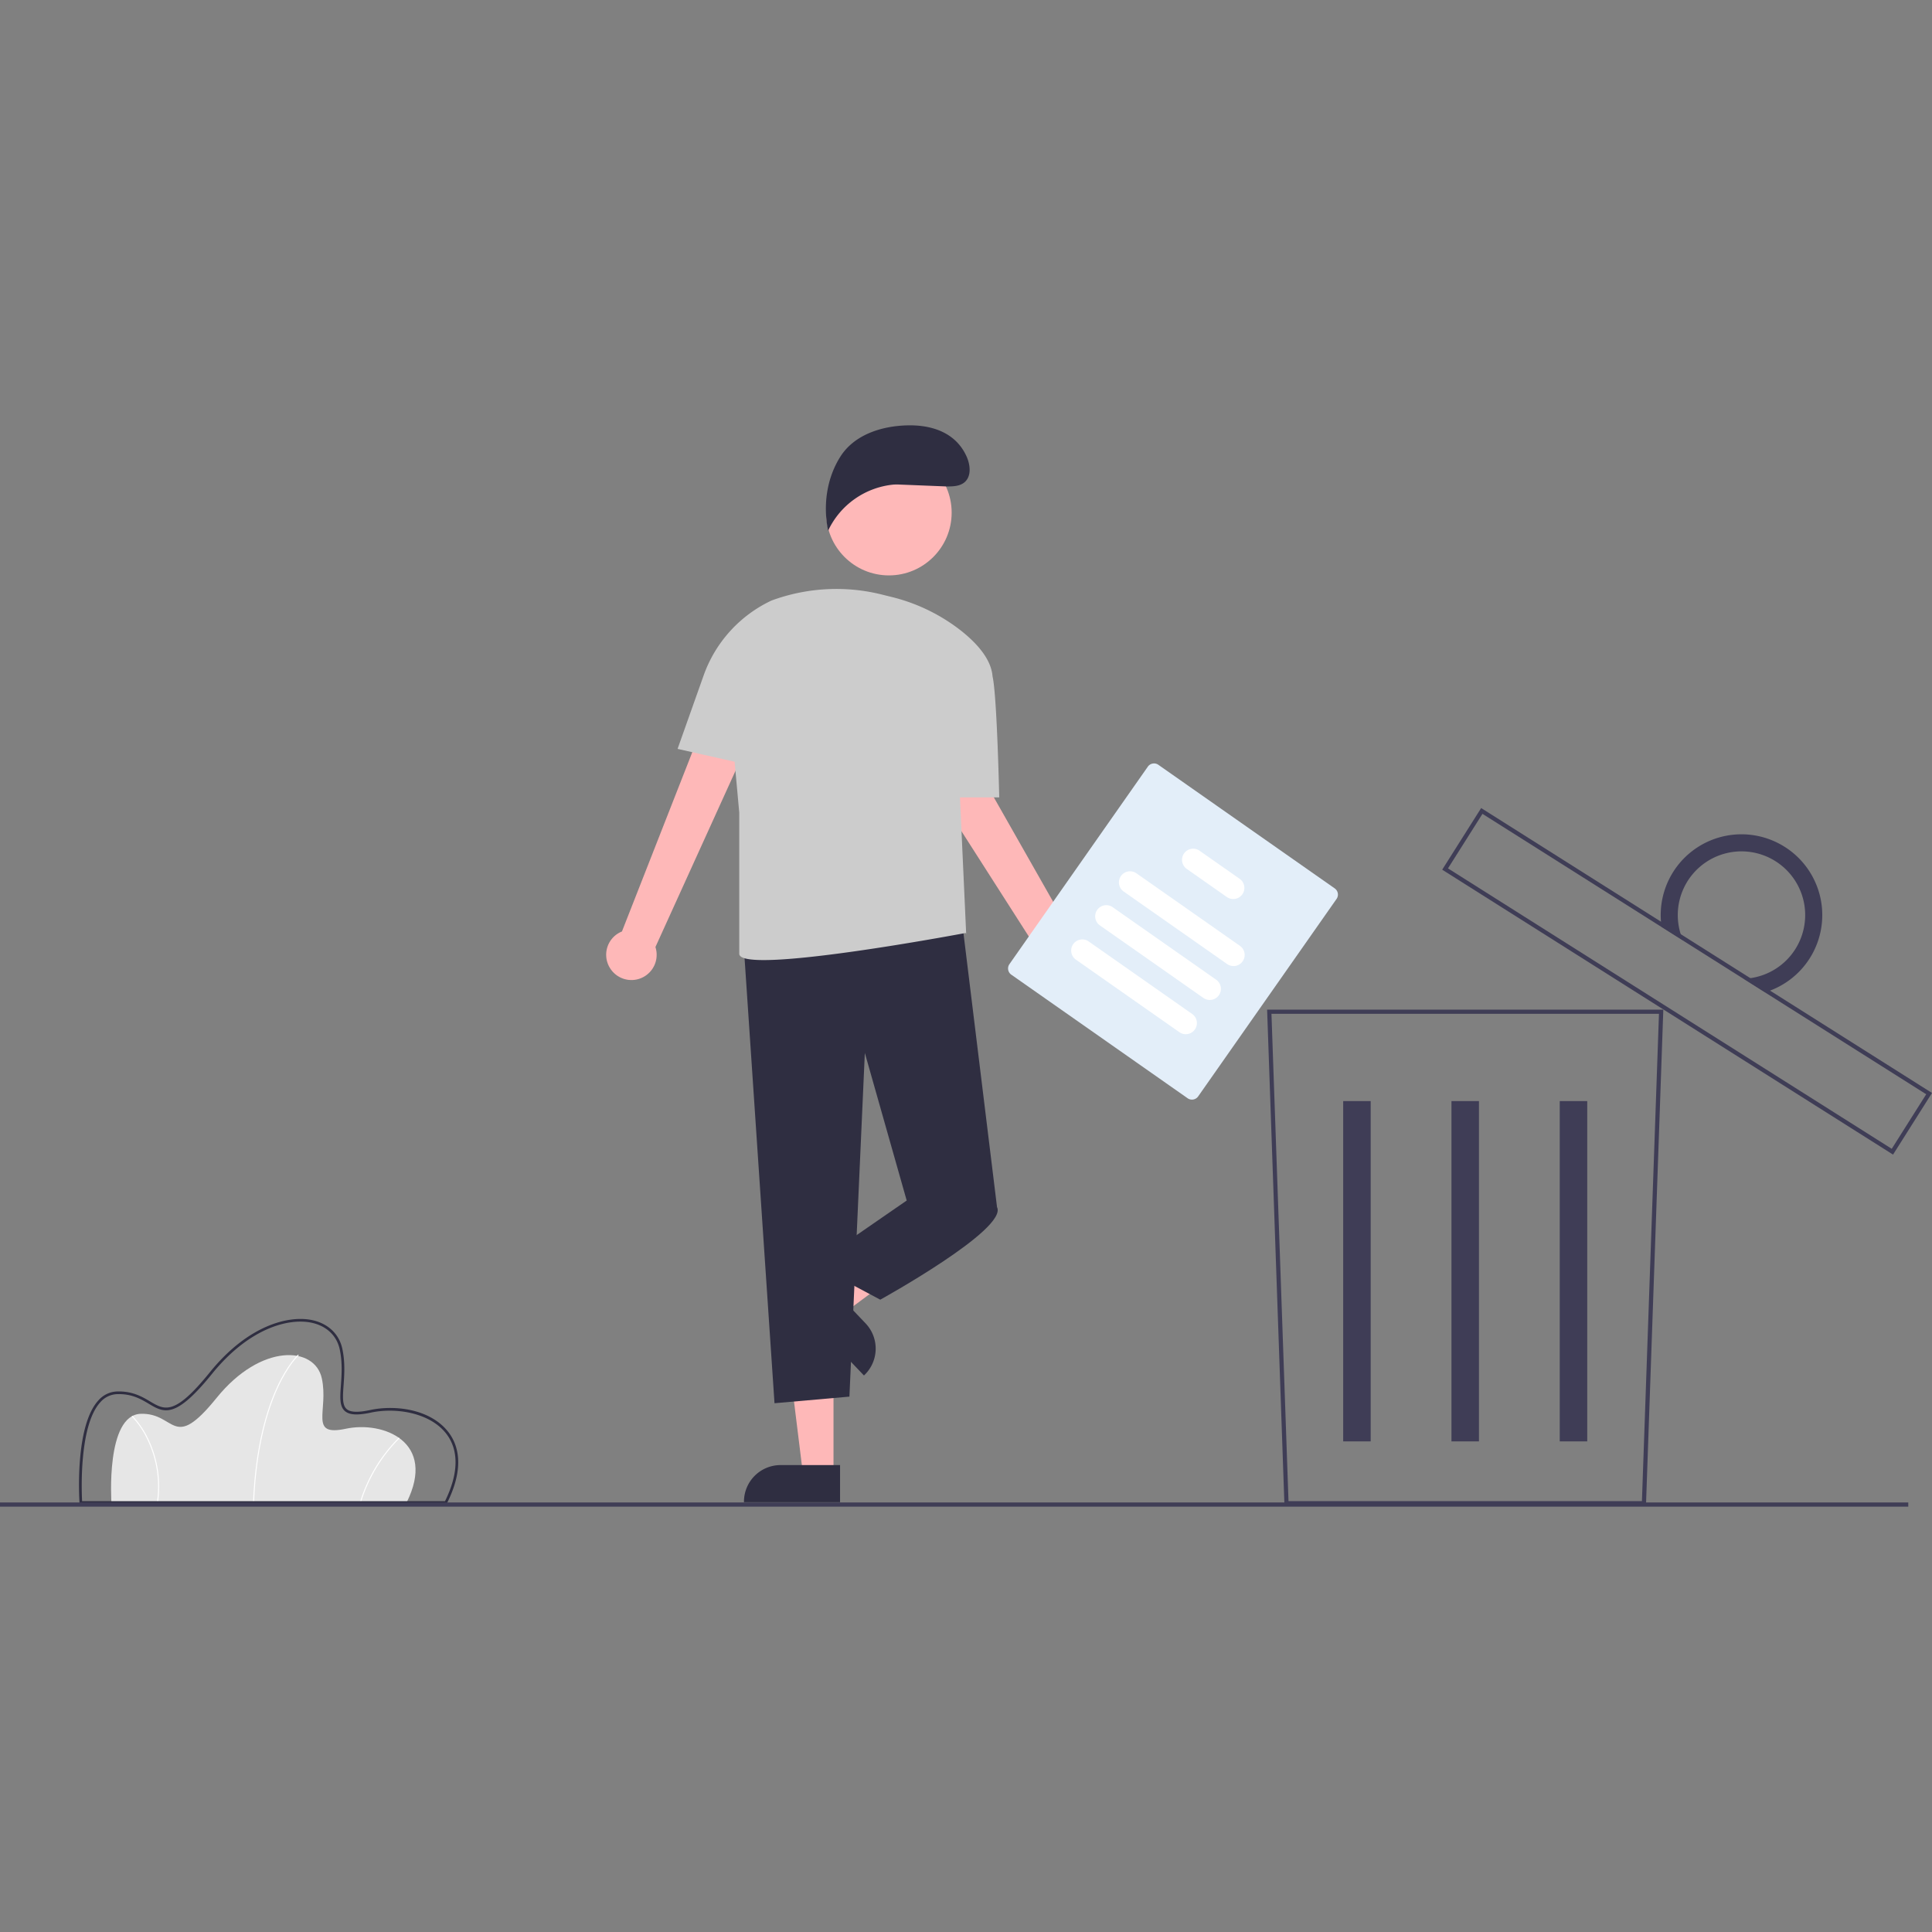 <?xml version="1.0" encoding="UTF-8" standalone="no"?>
<svg
   xmlns:dc="http://purl.org/dc/elements/1.1/"
   xmlns:cc="http://creativecommons.org/ns#"
   xmlns:rdf="http://www.w3.org/1999/02/22-rdf-syntax-ns#"
   xmlns:svg="http://www.w3.org/2000/svg"
   xmlns="http://www.w3.org/2000/svg"
   xmlns:sodipodi="http://sodipodi.sourceforge.net/DTD/sodipodi-0.dtd"
   xmlns:inkscape="http://www.inkscape.org/namespaces/inkscape"
   id="b7b32b39-b294-42d6-81e0-024e7ed9ae70"
   data-name="Layer 1"
   width="920.304"
   height="920.304"
   viewBox="0 0 920.304 920.304"
   version="1.1"
   sodipodi:docname="undraw_Throw_away_re_x60k.svg"
   inkscape:version="1.0.2 (e86c870879, 2021-01-15)">
  <rect x="0" y="0" width="920.304" height="920.304" fill="#808080" stroke="none"/>
  <defs
     id="defs1042" />
  <sodipodi:namedview
     pagecolor="#ffffff"
     bordercolor="#666666"
     borderopacity="1"
     objecttolerance="10"
     gridtolerance="10"
     guidetolerance="10"
     inkscape:pageopacity="0"
     inkscape:pageshadow="2"
     inkscape:window-width="1920"
     inkscape:window-height="1016"
     id="namedview1040"
     showgrid="false"
     inkscape:zoom="0.55807659"
     inkscape:cx="372.84528"
     inkscape:cy="470.22789"
     inkscape:window-x="1366"
     inkscape:window-y="0"
     inkscape:window-maximized="1"
     inkscape:current-layer="b7b32b39-b294-42d6-81e0-024e7ed9ae70" />
  <g
     id="g8409"
     transform="translate(-1.5908203e-5,202.609)">
    <path
       id="a935b196-91fc-4d65-bd04-49275a33d175"
       data-name="Path 1"
       d="m 333.527,705.582 h -140.6 c 0,0 -2.85,-41.8 14.012,-42.275 16.862,-0.475 14.962,18.525 36.1,-7.6 21.138,-26.125 46.787,-24.7 50.112,-9.262 3.325,15.438 -6.412,27.787 11.4,23.987 17.812,-3.8 43.463,6.175 28.976,35.15 z"
       transform="translate(-139.848,-192.457)"
       fill="#e6e6e6" />
    <path
       id="af9a6d89-7824-4af5-a475-6980c18ad0f3"
       data-name="Path 2"
       d="m 260.854,705.592 -0.475,-0.019 c 1.107,-27.52 6.87,-45.2 11.511,-55.19 5.038,-10.844 9.893,-15.234 9.942,-15.277 l 0.316,0.355 c -0.048,0.043 -4.846,4.389 -9.844,15.16 -4.615,9.944 -10.347,27.554 -11.45,54.971 z"
       transform="translate(-139.848,-192.457)"
       fill="#ffffff" />
    <path
       id="ae138407-70d7-43ff-b006-9d3240c337f6"
       data-name="Path 3"
       d="m 311.74,705.648 -0.456,-0.133 a 73.682,73.682 0 0 1 18.551,-30.863 l 0.319,0.352 a 73.183,73.183 0 0 0 -18.414,30.644 z"
       transform="translate(-139.848,-192.457)"
       fill="#ffffff" />
    <path
       id="a7d931fe-d47e-4aa5-ae01-a0d26a3448cc"
       data-name="Path 4"
       d="m 215.073,705.615 -0.471,-0.065 a 51.732,51.732 0 0 0 -4.653,-30.238 41.633,41.633 0 0 0 -7.34,-10.716 l 0.329,-0.343 a 42.155,42.155 0 0 1 7.441,10.848 52.206,52.206 0 0 1 4.694,30.514 z"
       transform="translate(-139.848,-192.457)"
       fill="#ffffff" />
    <path
       id="b274f1e0-b558-44b1-a0b2-dcd77bbddb14"
       data-name="Path 5"
       d="m 352.608,706.217 h -174.845 l -0.04,-0.592 c -0.1,-1.473 -2.331,-36.228 8.93,-48.629 a 12.334,12.334 0 0 1 9.013,-4.325 c 7.34,-0.209 11.953,2.541 15.674,4.747 7.013,4.16 11.645,6.909 28.49,-13.91 18.247,-22.553 37.936,-27.406 49.254,-24.708 7.313,1.744 12.353,6.671 13.828,13.52 1.4,6.485 0.952,12.578 0.594,17.475 -0.383,5.239 -0.685,9.376 1.467,11.252 1.8,1.565 5.381,1.707 11.281,0.448 12,-2.56 28.748,-0.37 37.153,10.491 4.522,5.843 8.085,16.463 -0.623,33.88 z m -173.652,-1.271 h 172.865 c 6.489,-13.165 6.692,-24.287 0.581,-32.182 -7.711,-9.963 -23.888,-12.585 -35.883,-10.026 -6.411,1.368 -10.23,1.142 -12.381,-0.732 -2.631,-2.292 -2.308,-6.71 -1.9,-12.3 0.352,-4.815 0.789,-10.808 -0.569,-17.115 -1.368,-6.351 -6.063,-10.926 -12.881,-12.551 -10.957,-2.614 -30.1,2.177 -47.971,24.27 -17.534,21.672 -22.817,18.54 -30.126,14.2 -3.767,-2.234 -8.043,-4.767 -14.99,-4.57 a 11.109,11.109 0 0 0 -8.108,3.909 c -10.118,11.146 -8.884,42.398 -8.636,47.097 z"
       transform="translate(-139.848,-192.457)"
       fill="#2f2e41" />
    <path
       id="bca7d782-7e31-494e-97b0-f49b8df7894d"
       data-name="Path 8"
       d="m 923.908,706.923 h -172.216 l -0.033,-0.965 -8.223,-235.18 h 188.727 z m -170.284,-2 h 168.352 l 8.117,-232.145 h -184.587 z"
       transform="translate(-139.848,-192.457)"
       fill="#3f3d56" />
    <g
       id="e7d5632f-8461-4dcf-9cd9-df8e3f64d5e2"
       data-name="Group 1">
      <rect
         id="ad932c98-7027-4b28-8e73-a76d8a4136e0"
         data-name="Rectangle 17"
         x="639.826"
         y="321.897"
         width="13.099"
         height="162.097"
         fill="#3f3d56" />
      <rect
         id="ae1e5d8b-7977-4a56-a24c-fbb057f76b38"
         data-name="Rectangle 18"
         x="691.402"
         y="321.897"
         width="13.099"
         height="162.097"
         fill="#3f3d56" />
      <rect
         id="bffa0855-fc38-45cc-9e39-6daa1d3e4103"
         data-name="Rectangle 19"
         x="742.978"
         y="321.897"
         width="13.099"
         height="162.097"
         fill="#3f3d56" />
    </g>
    <path
       d="m 1041.597,539.839 -0.846,-0.534 -213.914,-135.183 18.556,-29.362 0.846,0.534 213.913,135.183 z M 829.597,403.499 1040.974,537.079 1057.392,511.1 846.016,377.519 Z"
       transform="translate(-139.848,-192.457)"
       fill="#3f3d56"
       id="path1017" />
    <path
       id="b31113e7-cae2-4653-b248-af5e4acb0a6c"
       data-name="Path 10"
       d="m 989.95,393.226 a 38.459,38.459 0 0 0 -58.62,38.07 l 10.2,6.446 a 30.344,30.344 0 1 1 28.98,18.321 l 10.2,6.446 a 38.459,38.459 0 0 0 9.249,-69.283 z"
       transform="translate(-139.848,-192.457)"
       fill="#3f3d56" />
    <rect
       id="bbfb7505-c422-4cd7-b125-b9dee40ff3b1"
       data-name="Rectangle 21"
       y="513.087"
       width="909"
       height="2"
       fill="#3f3d56"
       x="0" />
    <g
       id="b91459ce-423d-4e92-a857-d0ba85dc07c7"
       data-name="Group 6">
      <path
         id="bc369f15-2cd9-428d-9eec-3a8fd8cc1bba"
         data-name="Path 111"
         d="m 536.885,691.896 h -14.564 l -6.932,-56.174 h 21.5 z"
         transform="translate(-139.848,-192.457)"
         fill="#feb8b8" />
      <path
         id="fafca8b8-1a63-4513-a3fa-e64917847011"
         data-name="Path 112"
         d="m 494.234,705.418 h 45.771 v -17.684 h -28.332 a 17.439,17.439 0 0 0 -17.439,17.439 v 0 z"
         transform="translate(-139.848,-192.457)"
         fill="#2f2e41" />
      <path
         id="a38ea43e-f1b1-406e-84c8-61e7480f01b4"
         data-name="Path 113"
         d="m 531.766,604.851 10.046,10.545 45.452,-33.727 -14.826,-15.563 z"
         transform="translate(-139.848,-192.457)"
         fill="#feb8b8" />
      <path
         id="b5ba90e2-8a51-4a77-95c4-5b486c8770ec"
         data-name="Path 114"
         d="m 552.161,620.227 -19.549,-20.512 -12.803,12.202 31.582,33.138 0.177,-0.169 a 17.441,17.441 0 0 0 0.593,-24.659 z"
         transform="translate(-139.848,-192.457)"
         fill="#2f2e41" />
      <path
         id="b1536285-e66e-494f-8c4f-a2304265e4c3"
         data-name="Path 115"
         d="m 430.396,450.953 a 11.946,11.946 0 0 1 5.715,-17.4 l 57.179,-145.727 22.288,13.345 -63.518,139.8 a 12.01,12.01 0 0 1 -21.664,9.982 z"
         transform="translate(-139.848,-192.457)"
         fill="#feb8b8" />
      <path
         id="acd6249e-4699-4411-813c-091b3a750afe"
         data-name="Path 116"
         d="m 647.428,461.398 a 11.945,11.945 0 0 1 -10.727,-14.85 l -84.354,-131.869 23.891,-10.2 75.836,133.523 a 12.01,12.01 0 0 1 -4.646,23.4 z"
         transform="translate(-139.848,-192.457)"
         fill="#feb8b8" />
      <path
         id="ece4d731-f277-435f-bbc1-e3b70679d22f"
         data-name="Path 117"
         d="m 493.853,436.361 14.931,221.913 35.682,-3.148 7.346,-163.722 19.94,70.314 43.028,3.148 -17.031,-139 z"
         transform="translate(-139.848,-192.457)"
         fill="#2f2e41" />
      <path
         id="b91f5bf0-a8c5-41a2-a26e-8e2fd84207c6"
         data-name="Path 118"
         d="m 578.049,551.224 -6.3,10.495 -44.073,30.434 31.484,16.792 c 0,0 60.869,-33.583 55.622,-44.078 z"
         transform="translate(-139.848,-192.457)"
         fill="#2f2e41" />
      <path
         id="b0b7866d-f3ba-460a-97cc-8103175b89de"
         data-name="Path 119"
         d="m 462.607,346.577 12.421,-35 a 62.494,62.494 0 0 1 32.332,-35.668 v 0 a 89.427,89.427 0 0 1 52.484,-2.873 l 4.52,1.122 a 87.364,87.364 0 0 1 33.128,16 c 7.654,6.034 14.54,13.674 15.153,21.892 a 0.244,0.244 0 0 0 0.015,0.051 c 2.12,9.292 3.169,57.567 3.169,57.567 h -18.7 l 2.958,65.067 -0.239,-0.471 c 0,0 -107.856,20.411 -107.856,9.916 v -67.168 l -2.211,-24.32 z"
         transform="translate(-139.848,-192.457)"
         fill="#cccccc" />
      <circle
         id="bd3b9138-8795-4826-98b2-48d72249760b"
         data-name="Ellipse 12"
         cx="423.432"
         cy="41.593"
         r="29.889"
         fill="#feb8b8" />
      <path
         id="e83e2647-99b5-4c80-ac3e-9e5d1f9bc81d"
         data-name="Path 120"
         d="m 567.757,220.645 23.208,0.93 c 2.92,-0.009 6.108,-0.112 8.332,-2 3.35,-2.849 2.789,-8.225 0.995,-12.241 -5,-11.182 -16.153,-15.188 -28.4,-14.859 -12.247,0.329 -25.08,4.48 -31.675,14.8 -6.595,10.32 -8.377,23.352 -5.893,35.344 a 38.534,38.534 0 0 1 31.508,-21.97 z"
         transform="translate(-139.848,-192.457)"
         fill="#2f2e41" />
    </g>
    <g
       id="ff061cc6-72bd-494d-9c36-32e4a4020cd7"
       data-name="Group 4">
      <path
         id="bc404282-8d4f-43f7-bc12-02f97785eba1"
         data-name="Path 81"
         d="m 705.571,513.001 -84.002,-58.873 a 3.607,3.607 0 0 1 -0.882,-5.015 L 686.619,355.041 a 3.607,3.607 0 0 1 5.015,-0.882 l 84.002,58.873 a 3.607,3.607 0 0 1 0.882,5.015 l -65.93,94.07 a 3.607,3.607 0 0 1 -5.017,0.884 z"
         transform="translate(-139.848,-192.457)"
         fill="#e3eef9" />
      <path
         id="ae4af9f3-88ec-4cab-9b9e-a4fc234f7062"
         data-name="Path 82"
         d="m 724.462,449.12 -49.291,-34.546 a 5.301,5.301 0 1 1 6.084,-8.681 l 49.291,34.546 a 5.301,5.301 0 0 1 -6.084,8.681 z"
         transform="translate(-139.848,-192.457)"
         fill="#ffffff" />
      <path
         id="fe48f3fd-992f-41c2-af3b-c30882e26a16"
         data-name="Path 83"
         d="m 713.15,465.261 -49.291,-34.546 a 5.301,5.301 0 1 1 6.084,-8.681 l 49.291,34.546 a 5.301,5.301 0 0 1 -6.084,8.681 z"
         transform="translate(-139.848,-192.457)"
         fill="#ffffff" />
      <path
         id="e216638f-22ba-49ea-a46c-300c78c4e875"
         data-name="Path 84"
         d="M 701.716,481.576 652.425,447.03 a 5.301,5.301 0 1 1 6.084,-8.681 l 49.291,34.546 a 5.301,5.301 0 0 1 -6.084,8.681 z"
         transform="translate(-139.848,-192.457)"
         fill="#ffffff" />
      <path
         id="ee43e3d8-5f22-4b53-a964-043fec166479"
         data-name="Path 85"
         d="m 724.324,417.19 -19.092,-13.381 a 5.301,5.301 0 1 1 6.084,-8.681 l 19.092,13.381 a 5.301,5.301 0 0 1 -6.084,8.681 z"
         transform="translate(-139.848,-192.457)"
         fill="#ffffff" />
    </g>
  </g>
</svg>
